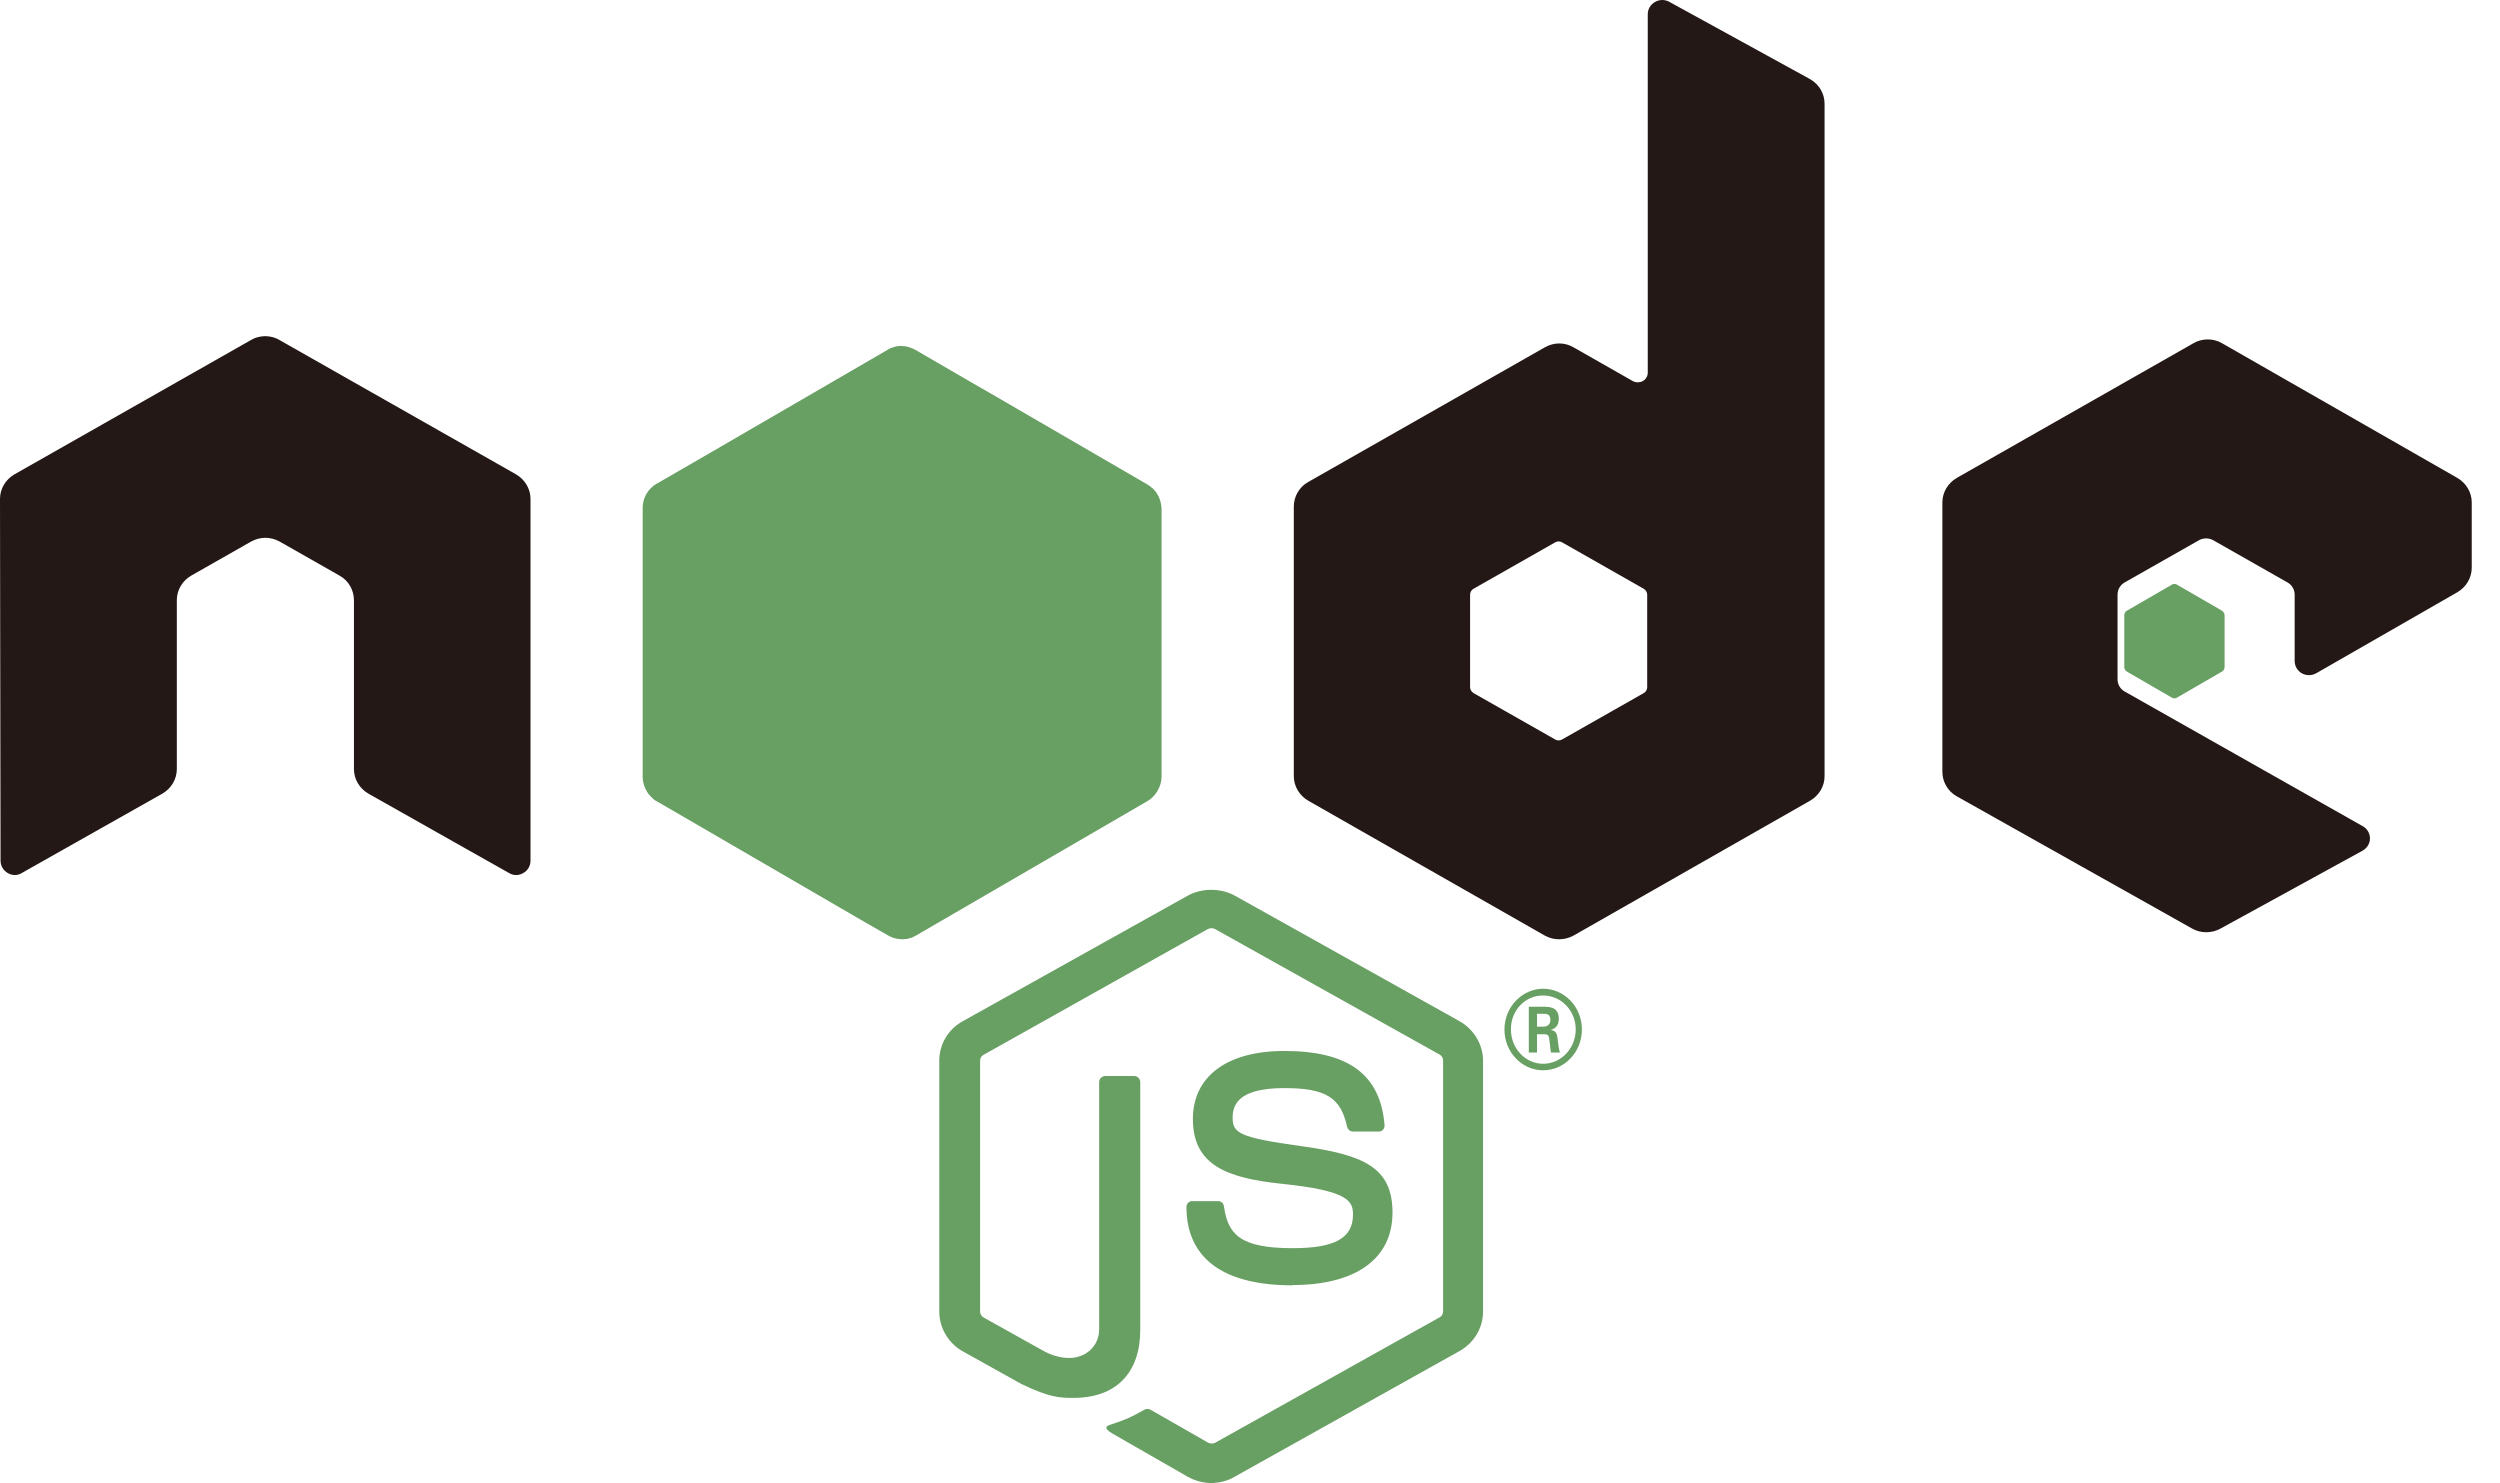 <svg width="59" height="35" viewBox="0 0 59 35" fill="none" xmlns="http://www.w3.org/2000/svg">
<path d="M28.593 35C28.397 35 28.207 34.949 28.036 34.854L26.267 33.84C26.006 33.694 26.13 33.643 26.222 33.618C26.575 33.497 26.648 33.472 27.021 33.263C27.06 33.243 27.113 33.25 27.152 33.269L28.515 34.049C28.56 34.074 28.632 34.074 28.678 34.049L33.978 31.087C34.024 31.062 34.057 31.005 34.057 30.948V25.025C34.057 24.968 34.024 24.911 33.971 24.886L28.672 21.924C28.626 21.899 28.56 21.899 28.508 21.924L23.215 24.892C23.162 24.917 23.13 24.974 23.13 25.032V30.954C23.13 31.011 23.162 31.062 23.215 31.094L24.669 31.905C25.455 32.286 25.94 31.836 25.94 31.386V25.539C25.94 25.456 26.006 25.393 26.091 25.393H26.759C26.844 25.393 26.91 25.456 26.91 25.539V31.386C26.91 32.4 26.34 32.99 25.337 32.99C25.029 32.99 24.787 32.99 24.112 32.666L22.724 31.893C22.383 31.703 22.167 31.341 22.167 30.954V25.032C22.167 24.645 22.376 24.29 22.724 24.099L28.03 21.138C28.364 20.954 28.809 20.954 29.143 21.138L34.443 24.099C34.784 24.29 35 24.651 35 25.032V30.954C35 31.341 34.784 31.696 34.443 31.886L29.143 34.848C28.98 34.949 28.783 34.994 28.593 35Z" fill="#689F63"/>
<path d="M30.508 30.334C28.434 30.334 28 29.327 28 28.488C28 28.408 28.059 28.346 28.135 28.346H28.75C28.82 28.346 28.873 28.395 28.885 28.469C28.978 29.124 29.254 29.457 30.508 29.457C31.509 29.457 31.931 29.216 31.931 28.661C31.931 28.34 31.808 28.099 30.256 27.938C28.955 27.803 28.152 27.5 28.152 26.408C28.152 25.401 28.961 24.803 30.308 24.803C31.826 24.803 32.576 25.358 32.675 26.549C32.681 26.593 32.664 26.63 32.64 26.661C32.617 26.692 32.576 26.704 32.541 26.704H31.925C31.861 26.704 31.808 26.654 31.791 26.593C31.644 25.901 31.287 25.679 30.308 25.679C29.219 25.679 29.09 26.08 29.09 26.377C29.09 26.741 29.242 26.846 30.713 27.049C32.172 27.253 32.863 27.543 32.863 28.617C32.863 29.704 32.002 30.327 30.502 30.327L30.508 30.334ZM36.273 24.229H36.431C36.56 24.229 36.589 24.13 36.589 24.074C36.589 23.926 36.495 23.926 36.437 23.926H36.273V24.229V24.229ZM36.08 23.759H36.431C36.554 23.759 36.788 23.759 36.788 24.043C36.788 24.241 36.665 24.284 36.595 24.309C36.736 24.321 36.747 24.414 36.765 24.556C36.777 24.642 36.788 24.79 36.818 24.84H36.601C36.595 24.79 36.56 24.512 36.56 24.5C36.548 24.438 36.525 24.408 36.455 24.408H36.273V24.84H36.08V23.759ZM35.658 24.297C35.658 24.747 36.003 25.105 36.419 25.105C36.847 25.105 37.187 24.735 37.187 24.297C37.187 23.846 36.841 23.494 36.419 23.494C36.003 23.488 35.652 23.84 35.658 24.297ZM37.333 24.297C37.333 24.827 36.923 25.259 36.419 25.259C35.921 25.259 35.505 24.834 35.505 24.297C35.505 23.753 35.933 23.334 36.419 23.334C36.911 23.334 37.333 23.753 37.333 24.297Z" fill="#689F63"/>
<path d="M12.52 11.774C12.52 11.536 12.389 11.318 12.181 11.196L6.595 8.024C6.504 7.966 6.393 7.941 6.289 7.934H6.23C6.126 7.941 6.016 7.966 5.924 8.024L0.339 11.196C0.13 11.318 0 11.536 0 11.774L0.013 20.314C0.013 20.43 0.078 20.545 0.182 20.603C0.286 20.667 0.417 20.667 0.514 20.603L3.835 18.728C4.043 18.606 4.173 18.388 4.173 18.15V14.163C4.173 13.925 4.303 13.707 4.512 13.585L5.924 12.782C6.029 12.724 6.146 12.692 6.263 12.692C6.38 12.692 6.497 12.724 6.602 12.782L8.014 13.585C8.223 13.7 8.353 13.925 8.353 14.163V18.15C8.353 18.388 8.483 18.606 8.691 18.728L12.012 20.603C12.116 20.667 12.246 20.667 12.35 20.603C12.454 20.545 12.52 20.436 12.52 20.314V11.774V11.774ZM38.874 16.218C38.874 16.275 38.841 16.333 38.789 16.359L36.868 17.45C36.816 17.482 36.751 17.482 36.699 17.45L34.779 16.359C34.727 16.327 34.694 16.275 34.694 16.218V14.034C34.694 13.976 34.727 13.919 34.779 13.893L36.699 12.801C36.751 12.769 36.816 12.769 36.868 12.801L38.789 13.893C38.841 13.925 38.874 13.976 38.874 14.034V16.218ZM39.395 0.043C39.29 -0.015 39.16 -0.015 39.056 0.049C38.952 0.107 38.887 0.216 38.887 0.338V8.795C38.887 8.878 38.841 8.955 38.77 8.994C38.698 9.032 38.607 9.032 38.535 8.994L37.135 8.197C36.927 8.075 36.673 8.075 36.458 8.197L30.872 11.376C30.664 11.492 30.534 11.716 30.534 11.954V18.317C30.534 18.555 30.664 18.773 30.872 18.895L36.458 22.08C36.667 22.196 36.921 22.196 37.135 22.08L42.721 18.895C42.93 18.773 43.06 18.555 43.06 18.317V2.45C43.06 2.207 42.93 1.988 42.715 1.866L39.395 0.043ZM57.995 13.976C58.203 13.854 58.333 13.636 58.333 13.399V11.857C58.333 11.62 58.203 11.402 57.995 11.28L52.441 8.101C52.339 8.041 52.222 8.01 52.103 8.01C51.984 8.01 51.867 8.041 51.764 8.101L46.178 11.28C45.97 11.402 45.84 11.62 45.84 11.857V18.214C45.84 18.452 45.97 18.677 46.178 18.792L51.732 21.913C51.934 22.029 52.188 22.029 52.396 21.919L55.755 20.077C55.859 20.019 55.931 19.91 55.931 19.788C55.931 19.666 55.866 19.556 55.762 19.499L50.143 16.32C50.039 16.262 49.974 16.153 49.974 16.031V14.034C49.974 13.912 50.039 13.803 50.143 13.745L51.895 12.75C51.999 12.692 52.129 12.692 52.233 12.75L53.984 13.745C54.089 13.803 54.154 13.912 54.154 14.034V15.601C54.154 15.717 54.219 15.832 54.323 15.89C54.427 15.948 54.557 15.948 54.661 15.89L57.995 13.976V13.976Z" fill="#231815"/>
<path d="M51.252 13.8C51.291 13.774 51.342 13.774 51.38 13.8L52.436 14.411C52.474 14.437 52.5 14.475 52.5 14.52V15.742C52.5 15.787 52.474 15.832 52.436 15.851L51.38 16.462C51.342 16.488 51.291 16.488 51.252 16.462L50.197 15.851C50.158 15.826 50.133 15.787 50.133 15.742V14.52C50.133 14.475 50.158 14.43 50.197 14.411L51.252 13.8ZM27.221 11.543L27.208 11.53C27.202 11.523 27.195 11.517 27.182 11.511C27.17 11.498 27.15 11.485 27.138 11.472C27.131 11.466 27.131 11.466 27.125 11.466L27.067 11.427L23.491 9.35L22.921 9.022L21.603 8.257C21.546 8.224 21.488 8.205 21.43 8.186C21.379 8.173 21.328 8.166 21.277 8.166H21.213H21.206C21.194 8.166 21.181 8.173 21.168 8.173C21.155 8.173 21.142 8.179 21.136 8.179C21.123 8.186 21.104 8.186 21.091 8.192C21.085 8.192 21.072 8.199 21.066 8.199C21.047 8.205 21.034 8.212 21.021 8.218H21.015C20.995 8.224 20.976 8.237 20.957 8.25L16.747 10.694L15.512 11.408L15.499 11.414C15.295 11.53 15.167 11.748 15.167 11.986V18.327C15.167 18.475 15.218 18.617 15.301 18.732C15.314 18.752 15.333 18.771 15.352 18.79L15.365 18.803C15.378 18.816 15.397 18.829 15.41 18.848L15.423 18.861C15.442 18.88 15.467 18.893 15.493 18.906L20.253 21.671L20.957 22.076C21.015 22.109 21.072 22.134 21.136 22.147C21.149 22.147 21.162 22.154 21.168 22.154C21.187 22.154 21.2 22.16 21.219 22.16C21.238 22.16 21.251 22.16 21.27 22.166H21.29C21.315 22.166 21.334 22.166 21.36 22.16H21.386C21.405 22.16 21.424 22.154 21.443 22.147C21.45 22.147 21.456 22.147 21.462 22.141H21.475L21.533 22.122C21.539 22.122 21.539 22.122 21.546 22.115L21.622 22.076L27.08 18.906C27.246 18.81 27.361 18.636 27.4 18.45C27.406 18.411 27.413 18.372 27.413 18.334V11.993C27.4 11.819 27.336 11.659 27.221 11.543V11.543Z" fill="#689F63"/>
</svg>
